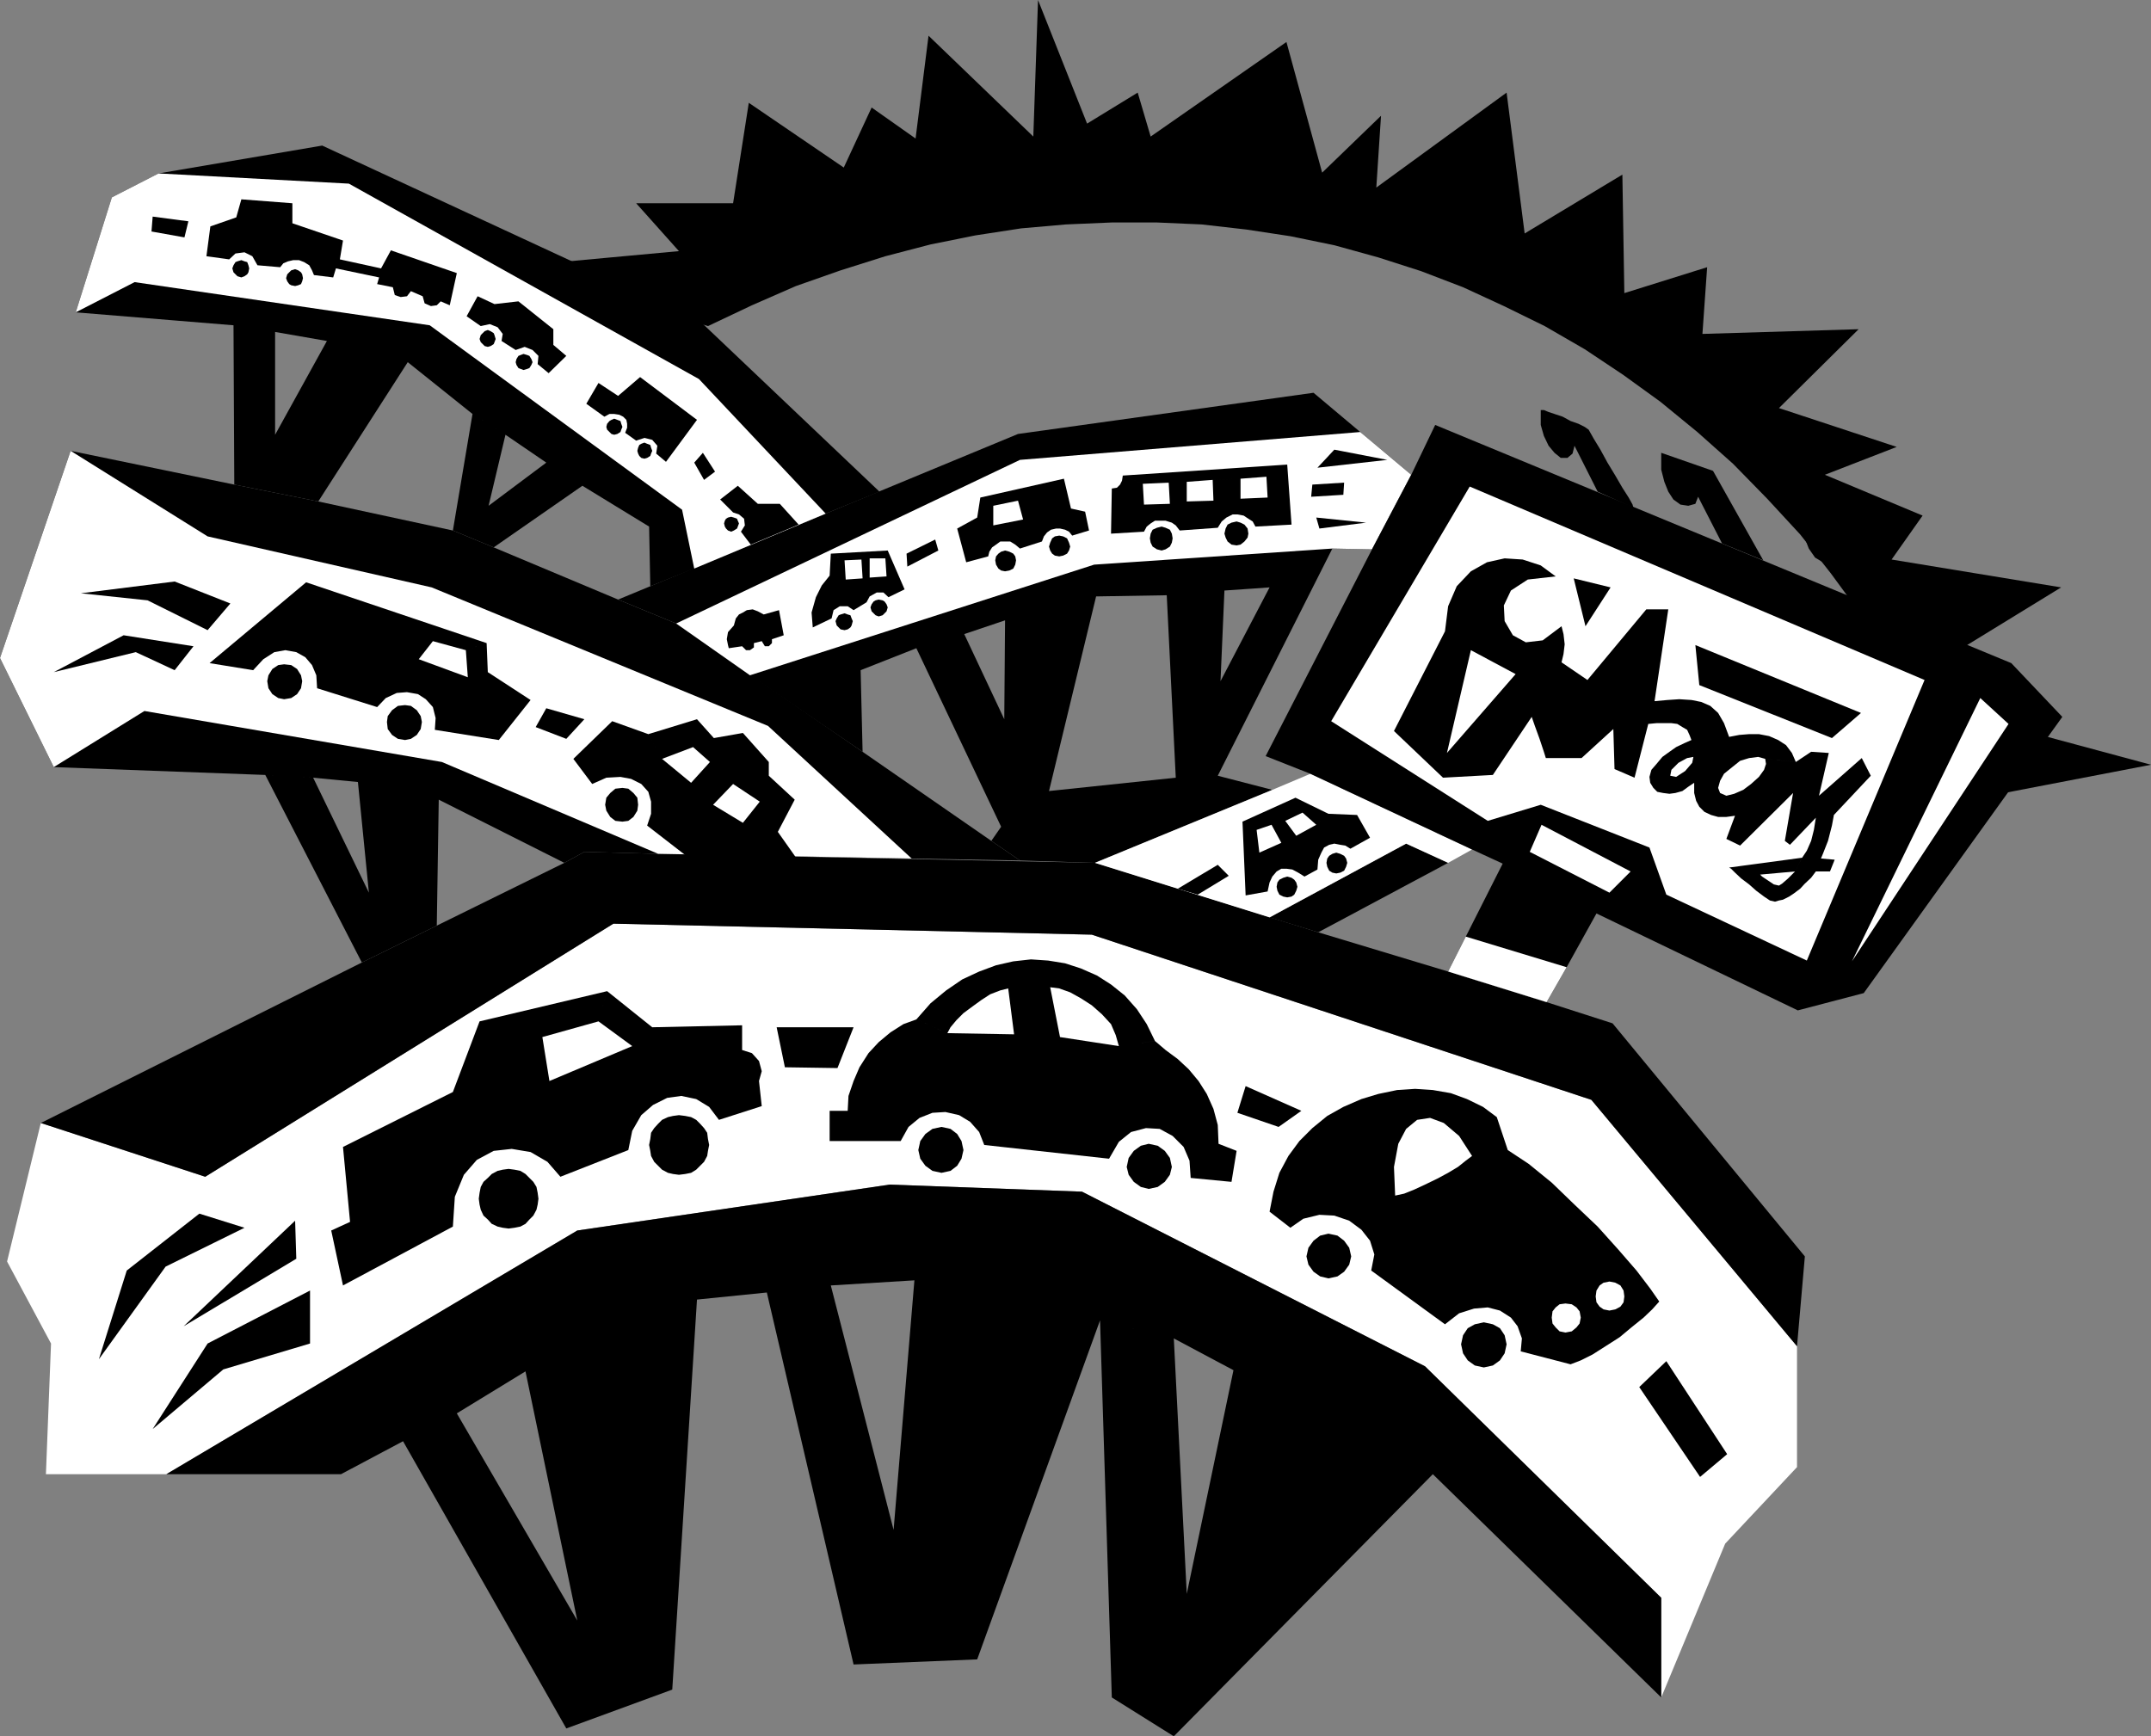 <?xml version="1.0" encoding="UTF-8" standalone="no"?>
<svg
   xmlns:ooo="http://xml.openoffice.org/svg/export"
   xmlns:dc="http://purl.org/dc/elements/1.1/"
   xmlns:cc="http://creativecommons.org/ns#"
   xmlns:rdf="http://www.w3.org/1999/02/22-rdf-syntax-ns#"
   xmlns:svg="http://www.w3.org/2000/svg"
   xmlns="http://www.w3.org/2000/svg"
   xmlns:sodipodi="http://sodipodi.sourceforge.net/DTD/sodipodi-0.dtd"
   xmlns:inkscape="http://www.inkscape.org/namespaces/inkscape"
   version="1.2"
   width="54.81mm"
   height="44.25mm"
   viewBox="0 0 5481 4425"
   preserveAspectRatio="xMidYMid"
   xml:space="preserve"
   id="svg233"
   sodipodi:docname="freeways.svg"
   style="fill-rule:evenodd;stroke-width:28.222;stroke-linejoin:round"
   inkscape:version="0.92.5 (2060ec1f9f, 2020-04-08)"><rect x="0" y="0" width="5481" height="4425" fill="#808080" stroke="none"/><sodipodi:namedview
   pagecolor="#ffffff"
   bordercolor="#666666"
   borderopacity="1"
   objecttolerance="10"
   gridtolerance="10"
   guidetolerance="10"
   inkscape:pageopacity="0"
   inkscape:pageshadow="2"
   inkscape:window-width="664"
   inkscape:window-height="487"
   id="namedview235"
   showgrid="false"
   inkscape:zoom="0.2102413"
   inkscape:cx="103.59685"
   inkscape:cy="83.603148"
   inkscape:window-x="0"
   inkscape:window-y="0"
   inkscape:window-maximized="0"
   inkscape:current-layer="svg233" />
 <defs
   class="ClipPathGroup"
   id="defs8">
  <clipPath
   id="presentation_clip_path"
   clipPathUnits="userSpaceOnUse">
   <rect
   x="0"
   y="0"
   width="21000"
   height="29700"
   id="rect2" />
  </clipPath>
  <clipPath
   id="presentation_clip_path_shrink"
   clipPathUnits="userSpaceOnUse">
   <rect
   x="21"
   y="29"
   width="20958"
   height="29641"
   id="rect5" />
  </clipPath>
 </defs>
 <defs
   class="TextShapeIndex"
   id="defs12">
  <g
   ooo:slide="id1"
   ooo:id-list="id3"
   id="g10" />
 </defs>
 <defs
   class="EmbeddedBulletChars"
   id="defs44">
  <g
   id="bullet-char-template-57356"
   transform="matrix(4.8828125e-4,0,0,-4.8828125e-4,0,0)">
   <path
   d="M 580,1141 1163,571 580,0 -4,571 Z"
   id="path14"
   inkscape:connector-curvature="0" />
  </g>
  <g
   id="bullet-char-template-57354"
   transform="matrix(4.8828125e-4,0,0,-4.8828125e-4,0,0)">
   <path
   d="M 8,1128 H 1137 V 0 H 8 Z"
   id="path17"
   inkscape:connector-curvature="0" />
  </g>
  <g
   id="bullet-char-template-10146"
   transform="matrix(4.8828125e-4,0,0,-4.8828125e-4,0,0)">
   <path
   d="M 174,0 602,739 174,1481 1456,739 Z M 1358,739 309,1346 659,739 Z"
   id="path20"
   inkscape:connector-curvature="0" />
  </g>
  <g
   id="bullet-char-template-10132"
   transform="matrix(4.8828125e-4,0,0,-4.8828125e-4,0,0)">
   <path
   d="M 2015,739 1276,0 H 717 l 543,543 H 174 v 393 h 1086 l -543,545 h 557 z"
   id="path23"
   inkscape:connector-curvature="0" />
  </g>
  <g
   id="bullet-char-template-10007"
   transform="matrix(4.8828125e-4,0,0,-4.8828125e-4,0,0)">
   <path
   d="m 0,-2 c -7,16 -16,29 -25,39 l 381,530 c -94,256 -141,385 -141,387 0,25 13,38 40,38 9,0 21,-2 34,-5 21,4 42,12 65,25 l 27,-13 111,-251 280,301 64,-25 24,25 c 21,-10 41,-24 62,-43 C 886,937 835,863 770,784 769,783 710,716 594,584 L 774,223 c 0,-27 -21,-55 -63,-84 l 16,-20 C 717,90 699,76 672,76 641,76 570,178 457,381 L 164,-76 c -22,-34 -53,-51 -92,-51 -42,0 -63,17 -64,51 -7,9 -10,24 -10,44 0,9 1,19 2,30 z"
   id="path26"
   inkscape:connector-curvature="0" />
  </g>
  <g
   id="bullet-char-template-10004"
   transform="matrix(4.8828125e-4,0,0,-4.8828125e-4,0,0)">
   <path
   d="M 285,-33 C 182,-33 111,30 74,156 52,228 41,333 41,471 c 0,78 14,145 41,201 34,71 87,106 158,106 53,0 88,-31 106,-94 l 23,-176 c 8,-64 28,-97 59,-98 l 735,706 c 11,11 33,17 66,17 42,0 63,-15 63,-46 V 965 c 0,-36 -10,-64 -30,-84 L 442,47 C 390,-6 338,-33 285,-33 Z"
   id="path29"
   inkscape:connector-curvature="0" />
  </g>
  <g
   id="bullet-char-template-9679"
   transform="matrix(4.8828125e-4,0,0,-4.8828125e-4,0,0)">
   <path
   d="M 813,0 C 632,0 489,54 383,161 276,268 223,411 223,592 c 0,181 53,324 160,431 106,107 249,161 430,161 179,0 323,-54 432,-161 108,-107 162,-251 162,-431 0,-180 -54,-324 -162,-431 C 1136,54 992,0 813,0 Z"
   id="path32"
   inkscape:connector-curvature="0" />
  </g>
  <g
   id="bullet-char-template-8226"
   transform="matrix(4.8828125e-4,0,0,-4.8828125e-4,0,0)">
   <path
   d="m 346,457 c -73,0 -137,26 -191,78 -54,51 -81,114 -81,188 0,73 27,136 81,188 54,52 118,78 191,78 73,0 134,-26 185,-79 51,-51 77,-114 77,-187 0,-75 -25,-137 -76,-188 -50,-52 -112,-78 -186,-78 z"
   id="path35"
   inkscape:connector-curvature="0" />
  </g>
  <g
   id="bullet-char-template-8211"
   transform="matrix(4.8828125e-4,0,0,-4.8828125e-4,0,0)">
   <path
   d="M -4,459 H 1135 V 606 H -4 Z"
   id="path38"
   inkscape:connector-curvature="0" />
  </g>
  <g
   id="bullet-char-template-61548"
   transform="matrix(4.8828125e-4,0,0,-4.8828125e-4,0,0)">
   <path
   d="m 173,740 c 0,163 58,303 173,419 116,115 255,173 419,173 163,0 302,-58 418,-173 116,-116 174,-256 174,-419 0,-163 -58,-303 -174,-418 C 1067,206 928,148 765,148 601,148 462,206 346,322 231,437 173,577 173,740 Z"
   id="path41"
   inkscape:connector-curvature="0" />
  </g>
 </defs>
 <g
   id="g49"
   transform="translate(-7759,-12637)">
  <g
   id="id2"
   class="Master_Slide">
   <g
   id="bg-id2"
   class="Background" />
   <g
   id="bo-id2"
   class="BackgroundObjects" />
  </g>
 </g>
 <g
   class="SlideGroup"
   id="g231"
   transform="translate(-7759,-12637)">
  <g
   id="g229">
   <g
   id="container-id1">
    <g
   id="id1"
   class="Slide"
   clip-path="url(#presentation_clip_path)">
     <g
   class="Page"
   id="g225">
      <g
   class="Graphic"
   id="g223">
       <g
   id="id3">
        <rect
   class="BoundingBox"
   x="7759"
   y="12637"
   width="5481"
   height="4425"
   id="rect51"
   style="fill:none;stroke:none" />
        <defs
   id="defs56">
         <clipPath
   id="clip_path_1"
   clipPathUnits="userSpaceOnUse">
          <path
   d="m 7759,12637 h 5480 v 4424 H 7759 Z"
   id="path53"
   inkscape:connector-curvature="0" />
         </clipPath>
        </defs>
        <g
   clip-path="url(#clip_path_1)"
   id="g220">
         <path
   d="m 9045,13318 444,-41 -109,-122 h 247 l 40,-256 242,165 71,-153 112,79 33,-262 267,257 12,-348 125,315 129,-79 33,112 346,-241 91,333 150,-145 -12,183 332,-242 46,359 249,-150 5,302 211,-66 -12,170 398,-12 -203,201 300,99 -183,71 249,104 -79,112 432,71 -269,165 150,97 -64,79 412,111 -478,92 -58,-127 -64,-122 -68,-115 -71,-111 -77,-105 -78,-99 -84,-91 -87,-89 -91,-81 -94,-77 -94,-68 -99,-66 -102,-59 -104,-51 -104,-48 -107,-41 -109,-35 -112,-31 -112,-23 -112,-17 -114,-13 -114,-5 h -115 l -117,5 -114,10 -117,18 -114,23 -115,30 -114,36 -114,40 -112,49 -112,53 z"
   id="path58"
   inkscape:connector-curvature="0"
   style="fill:#000000;stroke:none" />
         <path
   d="m 11992,16963 v -254 l -602,-590 -874,-445 -490,-18 -796,117 -1047,621 h -307 l 13,-333 -112,-209 86,-353 419,137 1040,-645 1219,28 1273,421 524,628 v 308 l -183,195 z"
   id="path60"
   inkscape:connector-curvature="0"
   style="fill:#ffffff;stroke:none" />
         <path
   d="m 10562,16002 -313,864 -315,13 -221,-948 163,-18 160,623 53,-636 -213,13 -163,18 -178,18 -63,994 -270,99 -416,-732 137,-71 307,528 -132,-635 -175,107 -137,71 -158,84 h -445 l 1047,-621 796,-117 490,18 874,445 602,590 v 254 l -582,-569 -660,668 -158,-99 -30,-961 188,46 33,651 119,-570 -152,-81 z"
   id="path62"
   inkscape:connector-curvature="0"
   style="fill:#000000;stroke:none" />
         <path
   d="m 12338,16068 -524,-628 -1273,-421 -1219,-28 -1040,645 -419,-137 818,-409 191,-94 325,-160 51,-28 188,5 1113,23 569,177 331,100 251,78 168,54 490,594 z"
   id="path64"
   inkscape:connector-curvature="0"
   style="fill:#000000;stroke:none" />
         <path
   d="m 8011,16101 71,-226 185,-145 115,36 -201,99 z"
   id="path66"
   inkscape:connector-curvature="0"
   style="fill:#000000;stroke:none" />
         <path
   d="m 8227,16017 284,-269 3,97 z"
   id="path68"
   inkscape:connector-curvature="0"
   style="fill:#000000;stroke:none" />
         <path
   d="m 8148,16279 140,-218 261,-135 v 135 l -221,66 z"
   id="path70"
   inkscape:connector-curvature="0"
   style="fill:#000000;stroke:none" />
         <path
   d="m 9738,15255 h 196 l -41,104 -134,-2 z"
   id="path72"
   inkscape:connector-curvature="0"
   style="fill:#000000;stroke:none" />
         <path
   d="m 10912,15473 21,-68 142,63 -58,41 z"
   id="path74"
   inkscape:connector-curvature="0"
   style="fill:#000000;stroke:none" />
         <path
   d="m 11936,16172 69,-66 155,237 -69,58 z"
   id="path76"
   inkscape:connector-curvature="0"
   style="fill:#000000;stroke:none" />
         <path
   d="m 9284,15240 -143,40 18,112 211,-89 -86,-63 22,-77 115,92 229,-5 v 63 l 25,8 18,20 7,26 -7,25 7,64 -109,35 -25,-33 -33,-20 -38,-8 -36,5 -36,18 -30,26 -23,40 -10,49 -173,68 -33,-38 -43,-25 -48,-8 -46,5 -43,23 -33,38 -23,56 -5,76 -280,150 -30,-140 48,-22 -18,-191 280,-140 68,-180 325,-77 z"
   id="path78"
   inkscape:connector-curvature="0"
   style="fill:#000000;stroke:none" />
         <path
   d="m 9055,15768 15,-2 15,-3 13,-7 10,-11 10,-10 8,-15 3,-13 2,-15 -2,-15 -3,-15 -8,-13 -10,-10 -10,-10 -13,-8 -15,-3 -15,-2 -15,2 -13,3 -15,8 -10,10 -11,10 -7,13 -3,15 -2,15 2,15 3,13 7,15 11,10 10,11 15,7 13,3 z"
   id="path80"
   inkscape:connector-curvature="0"
   style="fill:#000000;stroke:none" />
         <path
   d="m 9489,15631 16,-2 15,-3 13,-8 10,-10 10,-10 8,-15 2,-13 3,-15 -3,-15 -2,-16 -8,-12 -10,-11 -10,-10 -13,-7 -15,-3 -16,-2 -15,2 -13,3 -15,7 -10,10 -10,11 -8,12 -2,16 -3,15 3,15 2,13 8,15 10,10 10,10 15,8 13,3 z"
   id="path82"
   inkscape:connector-curvature="0"
   style="fill:#000000;stroke:none" />
         <path
   d="m 10702,15290 27,23 31,23 28,26 25,30 21,33 17,38 11,41 2,48 46,18 -13,79 -104,-10 -3,-44 -15,-35 -28,-28 -33,-18 -35,-2 -38,10 -31,25 -25,43 -318,-35 -13,-33 -23,-26 -28,-17 -35,-8 -33,2 -33,13 -28,23 -20,36 h -181 v -77 h 46 l 2,-38 13,-38 15,-35 23,-36 26,-28 30,-25 33,-21 33,-12 79,35 170,3 -15,-117 -20,5 -26,10 -23,15 -22,16 -23,17 -18,18 -15,18 -8,15 -79,-35 36,-41 40,-33 41,-28 43,-20 43,-16 44,-10 45,-5 44,3 43,7 40,13 41,18 36,23 35,28 31,35 25,38 21,43 -92,13 -8,-28 -12,-28 -23,-25 -26,-23 -28,-18 -27,-15 -28,-10 -23,-3 25,127 150,23 z"
   id="path84"
   inkscape:connector-curvature="0"
   style="fill:#000000;stroke:none" />
         <path
   d="m 10158,15626 23,-5 17,-13 11,-18 5,-22 -5,-23 -11,-18 -17,-13 -23,-5 -23,5 -18,13 -13,18 -5,23 5,22 13,18 18,13 z"
   id="path86"
   inkscape:connector-curvature="0"
   style="fill:#000000;stroke:none" />
         <path
   d="m 10686,15667 23,-5 18,-13 13,-18 5,-20 -5,-23 -13,-18 -18,-13 -23,-5 -20,5 -18,13 -13,18 -5,23 5,20 13,18 18,13 z"
   id="path88"
   inkscape:connector-curvature="0"
   style="fill:#000000;stroke:none" />
         <path
   d="m 11144,15895 23,-5 17,-12 13,-18 5,-21 -5,-22 -13,-18 -17,-13 -23,-5 -21,5 -17,13 -13,18 -5,22 5,21 13,18 17,12 z"
   id="path90"
   inkscape:connector-curvature="0"
   style="fill:#000000;stroke:none" />
         <path
   d="m 11540,16122 23,-5 18,-13 12,-18 5,-23 -5,-23 -12,-18 -18,-10 -23,-5 -23,5 -18,10 -12,18 -5,23 5,23 12,18 18,13 z"
   id="path92"
   inkscape:connector-curvature="0"
   style="fill:#000000;stroke:none" />
         <path
   d="m 10994,15725 10,-51 15,-48 23,-43 28,-38 33,-33 38,-31 41,-23 46,-20 43,-13 48,-10 46,-3 45,3 46,8 41,15 41,20 35,26 28,84 53,35 59,48 58,56 59,56 53,59 46,53 35,46 23,33 -18,20 -22,21 -31,25 -30,25 -36,23 -33,21 -30,15 -26,10 -127,-33 3,-33 -11,-31 -17,-22 -28,-18 -31,-8 -35,3 -38,12 -36,28 -188,-137 8,-41 -11,-35 -22,-28 -31,-23 -38,-13 -38,-2 -41,10 -33,23 z"
   id="path94"
   inkscape:connector-curvature="0"
   style="fill:#000000;stroke:none" />
         <path
   d="m 11314,15684 -3,-73 11,-59 20,-38 28,-23 33,-5 35,13 39,33 33,51 -16,12 -20,16 -25,15 -28,15 -31,15 -28,13 -25,10 z"
   id="path96"
   inkscape:connector-curvature="0"
   style="fill:#ffffff;stroke:none" />
         <path
   d="m 11748,16033 16,-3 12,-10 8,-10 3,-15 -3,-16 -8,-10 -12,-8 -16,-2 -15,2 -10,8 -8,10 -2,16 2,15 8,10 10,10 z"
   id="path98"
   inkscape:connector-curvature="0"
   style="fill:#ffffff;stroke:none" />
         <path
   d="m 11860,15977 15,-3 13,-7 8,-11 2,-15 -2,-15 -8,-13 -13,-7 -15,-3 -15,3 -10,7 -8,13 -2,15 2,15 8,11 10,7 z"
   id="path100"
   inkscape:connector-curvature="0"
   style="fill:#ffffff;stroke:none" />
         <path
   d="m 8557,14619 114,11 28,282 -142,-293 -122,-7 246,478 191,-94 5,-321 320,161 51,-28 188,5 646,12 276,5 -73,-50 -328,-227 -475,-327 -148,-61 -317,-133 -104,-43 -343,-74 -214,-43 -417,-86 -180,528 137,278 539,20 z"
   id="path102"
   inkscape:connector-curvature="0"
   style="fill:#000000;stroke:none" />
         <path
   d="m 8963,13692 -165,-132 -228,355 -214,-43 -2,-406 106,17 v 262 l 132,-239 -132,-23 -106,-17 -402,-33 92,-293 119,-61 417,-71 960,445 460,437 -137,56 -335,140 -112,45 -3,-152 -170,-104 -226,157 -104,-43 50,-297 84,53 -43,181 147,-110 -104,-71 z"
   id="path104"
   inkscape:connector-curvature="0"
   style="fill:#000000;stroke:none" />
         <path
   d="m 11449,14836 -331,177 -124,-38 348,-188 z"
   id="path106"
   inkscape:connector-curvature="0"
   style="fill:#000000;stroke:none" />
         <path
   d="m 10755,14619 -23,-465 -180,3 -120,496 323,-34 107,-5 139,36 -452,186 -191,-6 -73,-50 25,-36 -216,-455 122,-36 102,217 2,-252 -104,35 -122,36 -142,56 5,208 -287,-195 -188,-132 -148,-61 1019,-422 753,-105 119,100 130,109 -100,190 -101,-2 -160,99 -115,8 -10,231 125,-239 160,-99 -292,579 z"
   id="path108"
   inkscape:connector-curvature="0"
   style="fill:#000000;stroke:none" />
         <path
   d="m 10994,14975 348,-188 107,49 61,-34 -412,-193 -97,41 -452,186 z"
   id="path110"
   inkscape:connector-curvature="0"
   style="fill:#ffffff;stroke:none" />
         <path
   d="m 7939,13786 -180,528 137,278 231,-143 758,130 551,234 646,12 -366,-338 -857,-353 -571,-130 z"
   id="path112"
   inkscape:connector-curvature="0"
   style="fill:#ffffff;stroke:none" />
         <path
   d="m 9863,13946 -335,140 -31,-150 -643,-470 -752,-110 -150,77 92,-293 119,-61 485,26 892,498 z"
   id="path114"
   inkscape:connector-curvature="0"
   style="fill:#ffffff;stroke:none" />
         <path
   d="m 9482,14226 188,132 877,-282 607,-41 101,2 100,-190 -130,-109 -867,71 z"
   id="path116"
   inkscape:connector-curvature="0"
   style="fill:#ffffff;stroke:none" />
         <path
   d="m 8483,14419 18,-3 15,-10 10,-15 3,-18 -3,-15 -10,-16 -15,-10 -18,-2 -15,2 -15,10 -10,16 -3,15 3,18 10,15 15,10 z"
   id="path118"
   inkscape:connector-curvature="0"
   style="fill:#000000;stroke:none" />
         <path
   d="m 8791,14523 15,-3 15,-10 10,-15 3,-18 -3,-15 -10,-15 -15,-11 -15,-2 -18,2 -15,11 -11,15 -2,15 2,18 11,15 15,10 z"
   id="path120"
   inkscape:connector-curvature="0"
   style="fill:#000000;stroke:none" />
         <path
   d="m 8999,14276 3,74 109,71 -81,102 -163,-26 2,-30 -7,-28 -18,-20 -20,-13 -28,-5 -26,2 -28,13 -22,23 -153,-48 -2,-33 -11,-26 -17,-20 -23,-13 -28,-5 -28,5 -28,18 -26,28 -111,-18 246,-206 460,155 -53,18 -84,-23 -36,46 125,46 -5,-69 z"
   id="path122"
   inkscape:connector-curvature="0"
   style="fill:#000000;stroke:none" />
         <path
   d="m 9345,14731 15,-2 13,-10 10,-16 2,-15 -2,-18 -10,-12 -13,-11 -15,-2 -18,2 -13,11 -10,12 -3,18 3,15 10,16 13,10 z"
   id="path124"
   inkscape:connector-curvature="0"
   style="fill:#000000;stroke:none" />
         <path
   d="m 9581,14960 15,-2 15,-11 11,-12 2,-18 -2,-15 -11,-13 -15,-10 -15,-3 -18,3 -13,10 -10,13 -2,15 2,18 10,12 13,11 z"
   id="path126"
   inkscape:connector-curvature="0"
   style="fill:#000000;stroke:none" />
         <path
   d="m 9446,14571 74,61 48,-53 -43,-38 -79,30 -35,-63 124,-38 43,48 74,-13 66,74 v 35 l 66,61 -43,82 -89,-23 43,-54 -68,-45 -51,53 76,46 89,23 84,119 -74,102 -101,-56 2,-18 -5,-18 -8,-15 -12,-13 -18,-10 -18,-5 -20,3 -21,5 -142,-110 10,-30 v -31 l -7,-25 -18,-20 -26,-13 -27,-5 -36,2 -36,16 -48,-64 99,-96 92,33 z"
   id="path128"
   inkscape:connector-curvature="0"
   style="fill:#000000;stroke:none" />
         <path
   d="m 8285,13290 10,-76 66,-23 13,-46 130,10 v 51 l 129,44 -8,48 105,23 25,-46 168,58 -18,82 -23,-10 -10,10 -15,2 -16,-7 -5,-18 -30,-13 -10,13 -16,2 -15,-5 -5,-20 -40,-8 5,-17 -110,-23 -7,23 -49,-6 -5,-12 -7,-13 -13,-8 -13,-5 h -15 l -13,3 -12,5 -8,10 -58,-5 -13,-23 -20,-10 -23,3 -16,15 z"
   id="path130"
   inkscape:connector-curvature="0"
   style="fill:#000000;stroke:none" />
         <path
   d="m 8374,13344 8,-3 7,-5 3,-5 2,-10 -2,-8 -3,-8 -7,-2 -8,-3 -10,3 -5,2 -5,8 -3,8 3,10 5,5 5,5 z"
   id="path132"
   inkscape:connector-curvature="0"
   style="fill:#000000;stroke:none" />
         <path
   d="m 8511,13366 8,-2 7,-3 3,-7 2,-8 -2,-10 -3,-5 -7,-5 -8,-3 -10,3 -5,5 -5,5 -3,10 3,8 5,7 5,3 z"
   id="path134"
   inkscape:connector-curvature="0"
   style="fill:#000000;stroke:none" />
         <path
   d="m 8948,13443 28,-51 43,20 61,-7 89,71 v 40 l 33,28 -45,44 -28,-23 2,-21 -15,-15 -20,-8 -23,8 -36,-23 3,-18 -13,-17 -20,-8 -23,5 z"
   id="path136"
   inkscape:connector-curvature="0"
   style="fill:#000000;stroke:none" />
         <path
   d="m 9002,13521 7,-2 8,-5 2,-5 3,-8 -3,-10 -2,-5 -8,-5 -7,-3 -8,3 -5,5 -5,5 -3,10 3,8 5,5 5,5 z"
   id="path138"
   inkscape:connector-curvature="0"
   style="fill:#000000;stroke:none" />
         <path
   d="m 9093,13580 10,-3 5,-2 5,-8 3,-7 -3,-8 -5,-8 -5,-2 -10,-3 -8,3 -5,2 -5,8 -2,8 2,7 5,8 5,2 z"
   id="path140"
   inkscape:connector-curvature="0"
   style="fill:#000000;stroke:none" />
         <path
   d="m 9253,13666 31,-53 50,33 56,-48 145,109 -79,107 -25,-21 3,-20 -13,-15 -20,-5 -21,7 -28,-20 5,-13 v -10 l -2,-10 -8,-8 -10,-5 -13,-2 h -12 l -13,7 z"
   id="path142"
   inkscape:connector-curvature="0"
   style="fill:#000000;stroke:none" />
         <path
   d="m 9324,13745 8,-2 8,-5 2,-6 3,-7 -3,-8 -2,-7 -8,-3 -8,-3 -7,3 -5,3 -6,7 -2,8 2,7 6,6 5,5 z"
   id="path144"
   inkscape:connector-curvature="0"
   style="fill:#000000;stroke:none" />
         <path
   d="m 9401,13806 7,-2 8,-5 2,-6 3,-7 -3,-8 -2,-7 -8,-3 -7,-3 -8,3 -5,3 -3,7 -2,8 2,7 3,6 5,5 z"
   id="path146"
   inkscape:connector-curvature="0"
   style="fill:#000000;stroke:none" />
         <path
   d="m 9594,13910 45,-35 51,46 h 56 l 48,53 -122,51 -25,-33 10,-16 -2,-17 -13,-11 -15,-5 z"
   id="path148"
   inkscape:connector-curvature="0"
   style="fill:#000000;stroke:none" />
         <path
   d="m 9622,13992 7,-3 8,-5 2,-5 3,-8 -3,-7 -2,-5 -8,-3 -7,-2 -8,2 -5,3 -3,5 -2,7 2,8 3,5 5,5 z"
   id="path150"
   inkscape:connector-curvature="0"
   style="fill:#000000;stroke:none" />
         <path
   d="m 11039,14924 11,-2 7,-5 5,-10 3,-10 -3,-11 -5,-7 -7,-5 -11,-3 -10,3 -10,5 -5,7 -2,11 2,10 5,10 10,5 z"
   id="path152"
   inkscape:connector-curvature="0"
   style="fill:#000000;stroke:none" />
         <path
   d="m 11164,14863 10,-2 10,-5 5,-10 3,-10 -3,-11 -5,-7 -10,-5 -10,-3 -10,3 -8,5 -5,7 -2,11 2,10 5,10 8,5 z"
   id="path154"
   inkscape:connector-curvature="0"
   style="fill:#000000;stroke:none" />
         <path
   d="m 10925,14731 135,-61 84,41 -31,28 -35,-31 -44,21 28,38 51,-28 31,-28 73,3 33,58 -50,28 -13,-8 -13,-2 -15,-3 -13,3 -13,7 -7,13 -8,18 -2,25 -33,18 -16,-10 -15,-8 -15,-2 h -13 l -12,7 -11,13 -7,15 -5,23 -56,10 -8,-188 36,21 7,58 56,-25 -25,-46 -38,13 z"
   id="path156"
   inkscape:connector-curvature="0"
   style="fill:#000000;stroke:none" />
         <path
   d="m 9616,14289 -2,-8 -3,-15 3,-18 15,-17 3,-11 2,-7 8,-10 10,-5 10,-6 15,-2 13,5 15,8 39,-11 12,64 -30,10 v 10 l -8,8 h -10 l -8,-13 -20,5 v 11 l -10,7 h -10 l -10,-10 z"
   id="path158"
   inkscape:connector-curvature="0"
   style="fill:#000000;stroke:none" />
         <path
   d="m 9911,14243 8,-2 7,-5 3,-5 3,-11 -3,-7 -3,-8 -7,-2 -8,-3 -10,3 -5,2 -5,8 -3,7 3,11 5,5 5,5 z"
   id="path160"
   inkscape:connector-curvature="0"
   style="fill:#000000;stroke:none" />
         <path
   d="m 9998,14208 10,-3 5,-5 5,-5 3,-10 -3,-8 -5,-7 -5,-3 -10,-2 -8,2 -5,3 -5,7 -3,8 3,10 5,5 5,5 z"
   id="path162"
   inkscape:connector-curvature="0"
   style="fill:#000000;stroke:none" />
         <path
   d="m 9876,14048 145,-8 -6,20 h -40 v 49 l 43,-3 -3,-46 6,-20 43,99 -41,20 -13,-12 h -17 l -18,10 -8,15 -33,20 -15,-10 h -20 l -16,10 -5,21 -48,23 -3,-38 11,-39 15,-30 20,-25 3,-56 35,17 3,49 43,-3 -3,-48 -43,2 z"
   id="path164"
   inkscape:connector-curvature="0"
   style="fill:#000000;stroke:none" />
         <path
   d="m 10320,14093 11,-2 10,-5 5,-10 2,-11 -2,-10 -5,-7 -10,-5 -11,-3 -10,3 -7,5 -6,7 -2,10 2,11 6,10 7,5 z"
   id="path166"
   inkscape:connector-curvature="0"
   style="fill:#000000;stroke:none" />
         <path
   d="m 10458,14055 10,-2 10,-5 5,-8 3,-10 -3,-10 -5,-11 -10,-5 -10,-2 -11,2 -7,5 -5,11 -3,10 3,10 5,8 7,5 z"
   id="path168"
   inkscape:connector-curvature="0"
   style="fill:#000000;stroke:none" />
         <path
   d="m 10257,13905 213,-48 18,76 36,8 10,48 -43,13 -8,-10 -10,-5 -13,-3 h -10 l -13,3 -10,7 -8,10 -5,13 -56,18 -12,-10 -13,-8 h -13 -12 l -11,8 -10,7 -7,11 -3,12 -56,15 -23,-86 51,-28 8,-51 33,21 v 50 l 76,-15 -13,-48 -63,13 z"
   id="path170"
   inkscape:connector-curvature="0"
   style="fill:#000000;stroke:none" />
         <path
   d="m 10719,14040 10,-3 11,-7 5,-10 2,-11 -2,-12 -5,-10 -11,-5 -10,-3 -12,3 -11,5 -5,10 -2,12 2,11 5,10 11,7 z"
   id="path172"
   inkscape:connector-curvature="0"
   style="fill:#000000;stroke:none" />
         <path
   d="m 10910,14027 10,-2 10,-8 8,-10 2,-10 -2,-13 -8,-10 -10,-5 -10,-3 -13,3 -10,5 -5,10 -3,13 3,10 5,10 10,8 z"
   id="path174"
   inkscape:connector-curvature="0"
   style="fill:#000000;stroke:none" />
         <path
   d="m 10849,13860 -66,5 v 50 l -43,6 -3,-54 -66,3 -51,-21 419,-28 11,153 -92,5 -7,-13 -11,-7 -12,-8 -16,-3 h -12 l -16,8 -12,10 -10,16 -97,7 -10,-13 -10,-7 -16,-5 h -12 -15 l -11,7 -10,8 -7,13 -84,5 2,-115 13,-2 8,-8 5,-10 2,-13 51,21 3,53 66,-2 43,-6 68,-2 -2,-53 71,-3 v 51 l 69,-3 -3,-53 -66,5 z"
   id="path176"
   inkscape:connector-curvature="0"
   style="fill:#000000;stroke:none" />
         <path
   d="m 7896,14350 178,-94 178,28 -48,61 -99,-46 z"
   id="path178"
   inkscape:connector-curvature="0"
   style="fill:#000000;stroke:none" />
         <path
   d="m 7965,14149 239,-30 142,56 -58,68 -153,-76 z"
   id="path180"
   inkscape:connector-curvature="0"
   style="fill:#000000;stroke:none" />
         <path
   d="m 9124,14490 27,-48 97,28 -46,50 z"
   id="path182"
   inkscape:connector-curvature="0"
   style="fill:#000000;stroke:none" />
         <path
   d="m 8148,13189 91,12 -10,41 -84,-15 z"
   id="path184"
   inkscape:connector-curvature="0"
   style="fill:#000000;stroke:none" />
         <path
   d="m 9550,13791 31,48 -28,21 -25,-44 z"
   id="path186"
   inkscape:connector-curvature="0"
   style="fill:#000000;stroke:none" />
         <path
   d="m 10760,14902 102,-61 28,28 -79,48 z"
   id="path188"
   inkscape:connector-curvature="0"
   style="fill:#000000;stroke:none" />
         <path
   d="m 10069,14048 73,-36 8,28 -79,41 z"
   id="path190"
   inkscape:connector-curvature="0"
   style="fill:#000000;stroke:none" />
         <path
   d="m 11103,13872 81,-5 -2,31 -82,5 z"
   id="path192"
   inkscape:connector-curvature="0"
   style="fill:#000000;stroke:none" />
         <path
   d="m 11113,13956 127,13 -119,15 z"
   id="path194"
   inkscape:connector-curvature="0"
   style="fill:#000000;stroke:none" />
         <path
   d="m 11116,13829 43,-46 135,26 z"
   id="path196"
   inkscape:connector-curvature="0"
   style="fill:#000000;stroke:none" />
         <path
   d="m 12884,14327 130,137 -506,704 -168,44 -513,-247 -76,137 -51,89 -251,-78 45,-89 94,-186 -78,-36 -412,-193 -114,-45 271,-527 100,-190 61,-127 z"
   id="path198"
   inkscape:connector-curvature="0"
   style="fill:#000000;stroke:none" />
         <path
   d="m 11921,13931 -91,-41 -59,-117 -5,20 -13,11 h -17 l -16,-13 -15,-18 -12,-25 -8,-28 v -38 h 8 l 12,5 15,5 21,7 20,11 20,7 16,8 10,7 13,23 17,28 18,33 20,33 18,31 16,25 10,18 z"
   id="path200"
   inkscape:connector-curvature="0"
   style="fill:#000000;stroke:none" />
         <path
   d="m 12615,14215 -109,-45 -61,-127 -8,12 -15,13 -18,2 -20,-12 -16,-23 -10,-26 -2,-33 5,-35 124,48 z"
   id="path202"
   inkscape:connector-curvature="0"
   style="fill:#000000;stroke:none" />
         <path
   d="m 12252,14065 -105,-43 -61,-119 -7,18 -18,5 -20,-3 -18,-13 -13,-20 -10,-25 -8,-31 v -43 l 132,46 z"
   id="path204"
   inkscape:connector-curvature="0"
   style="fill:#000000;stroke:none" />
         <path
   d="m 11751,15102 -51,89 -251,-78 45,-89 z"
   id="path206"
   inkscape:connector-curvature="0"
   style="fill:#ffffff;stroke:none" />
         <path
   d="m 11151,14475 353,-598 1159,493 -300,715 -358,-168 -43,-120 -277,-109 -135,41 z"
   id="path208"
   inkscape:connector-curvature="0"
   style="fill:#ffffff;stroke:none" />
         <path
   d="m 12478,15087 327,-671 72,66 z"
   id="path210"
   inkscape:connector-curvature="0"
   style="fill:#ffffff;stroke:none" />
         <path
   d="m 11657,14808 30,-69 227,119 -54,54 z"
   id="path212"
   inkscape:connector-curvature="0"
   style="fill:#ffffff;stroke:none" />
         <path
   d="m 12079,14281 422,173 -74,64 -338,-135 z"
   id="path214"
   inkscape:connector-curvature="0"
   style="fill:#000000;stroke:none" />
         <path
   d="m 11799,14233 -30,-122 94,23 z"
   id="path216"
   inkscape:connector-curvature="0"
   style="fill:#000000;stroke:none" />
         <path
   d="m 12351,14823 12,-18 11,-25 7,-28 5,-31 -66,69 -13,-10 21,-122 -135,134 -35,-17 22,-59 -22,3 h -21 l -18,-5 -17,-8 -13,-13 -8,-15 -5,-20 v -26 l -15,10 -15,11 -18,5 -15,2 -16,-2 -15,-3 -10,-10 -8,-13 -2,-15 5,-18 13,-15 15,-18 18,-13 17,-12 21,-10 18,-8 5,43 -16,3 -22,12 -18,18 -3,15 15,3 23,-15 18,-21 3,-15 -5,-43 -5,-13 -6,-13 -12,-7 -13,-8 -15,-2 h -18 -20 l -21,2 -35,137 -51,-22 -3,-102 -81,74 h -91 l -5,-16 -11,-33 -12,-33 -8,-23 -99,148 -127,7 -125,-119 130,-254 66,48 -61,262 175,-201 -114,-61 -66,-48 8,-64 22,-51 36,-38 41,-23 45,-10 46,3 46,15 38,28 -71,8 -43,28 -18,38 2,40 21,36 33,18 43,-5 48,-36 5,20 3,26 -3,25 -5,21 66,45 150,-180 h 56 l -35,234 33,-3 30,-2 31,2 25,5 23,10 20,18 15,26 13,35 26,-5 25,-2 h 25 l 26,5 23,10 20,13 15,20 10,23 -78,-8 -18,-5 -23,3 -23,7 -20,16 -21,17 -10,18 -5,18 5,13 16,7 20,-5 23,-10 20,-15 20,-18 13,-18 5,-15 -2,-13 78,8 39,-26 45,3 -25,109 109,-96 23,45 -94,100 -5,27 -10,39 -13,33 -5,12 35,3 -12,30 h -36 l -12,16 -16,15 -12,13 -16,12 -12,8 -16,8 -10,2 -10,3 -13,-3 -15,-10 -20,-15 -18,-16 -20,-15 -16,-15 -10,-10 -5,-3 186,-25 -18,35 -89,8 5,5 15,10 15,10 13,3 8,-5 15,-13 13,-13 5,-5 z"
   id="path218"
   inkscape:connector-curvature="0"
   style="fill:#000000;stroke:none" />
        </g>
       </g>
      </g>
     </g>
    </g>
   </g>
  </g>
 </g>
</svg>